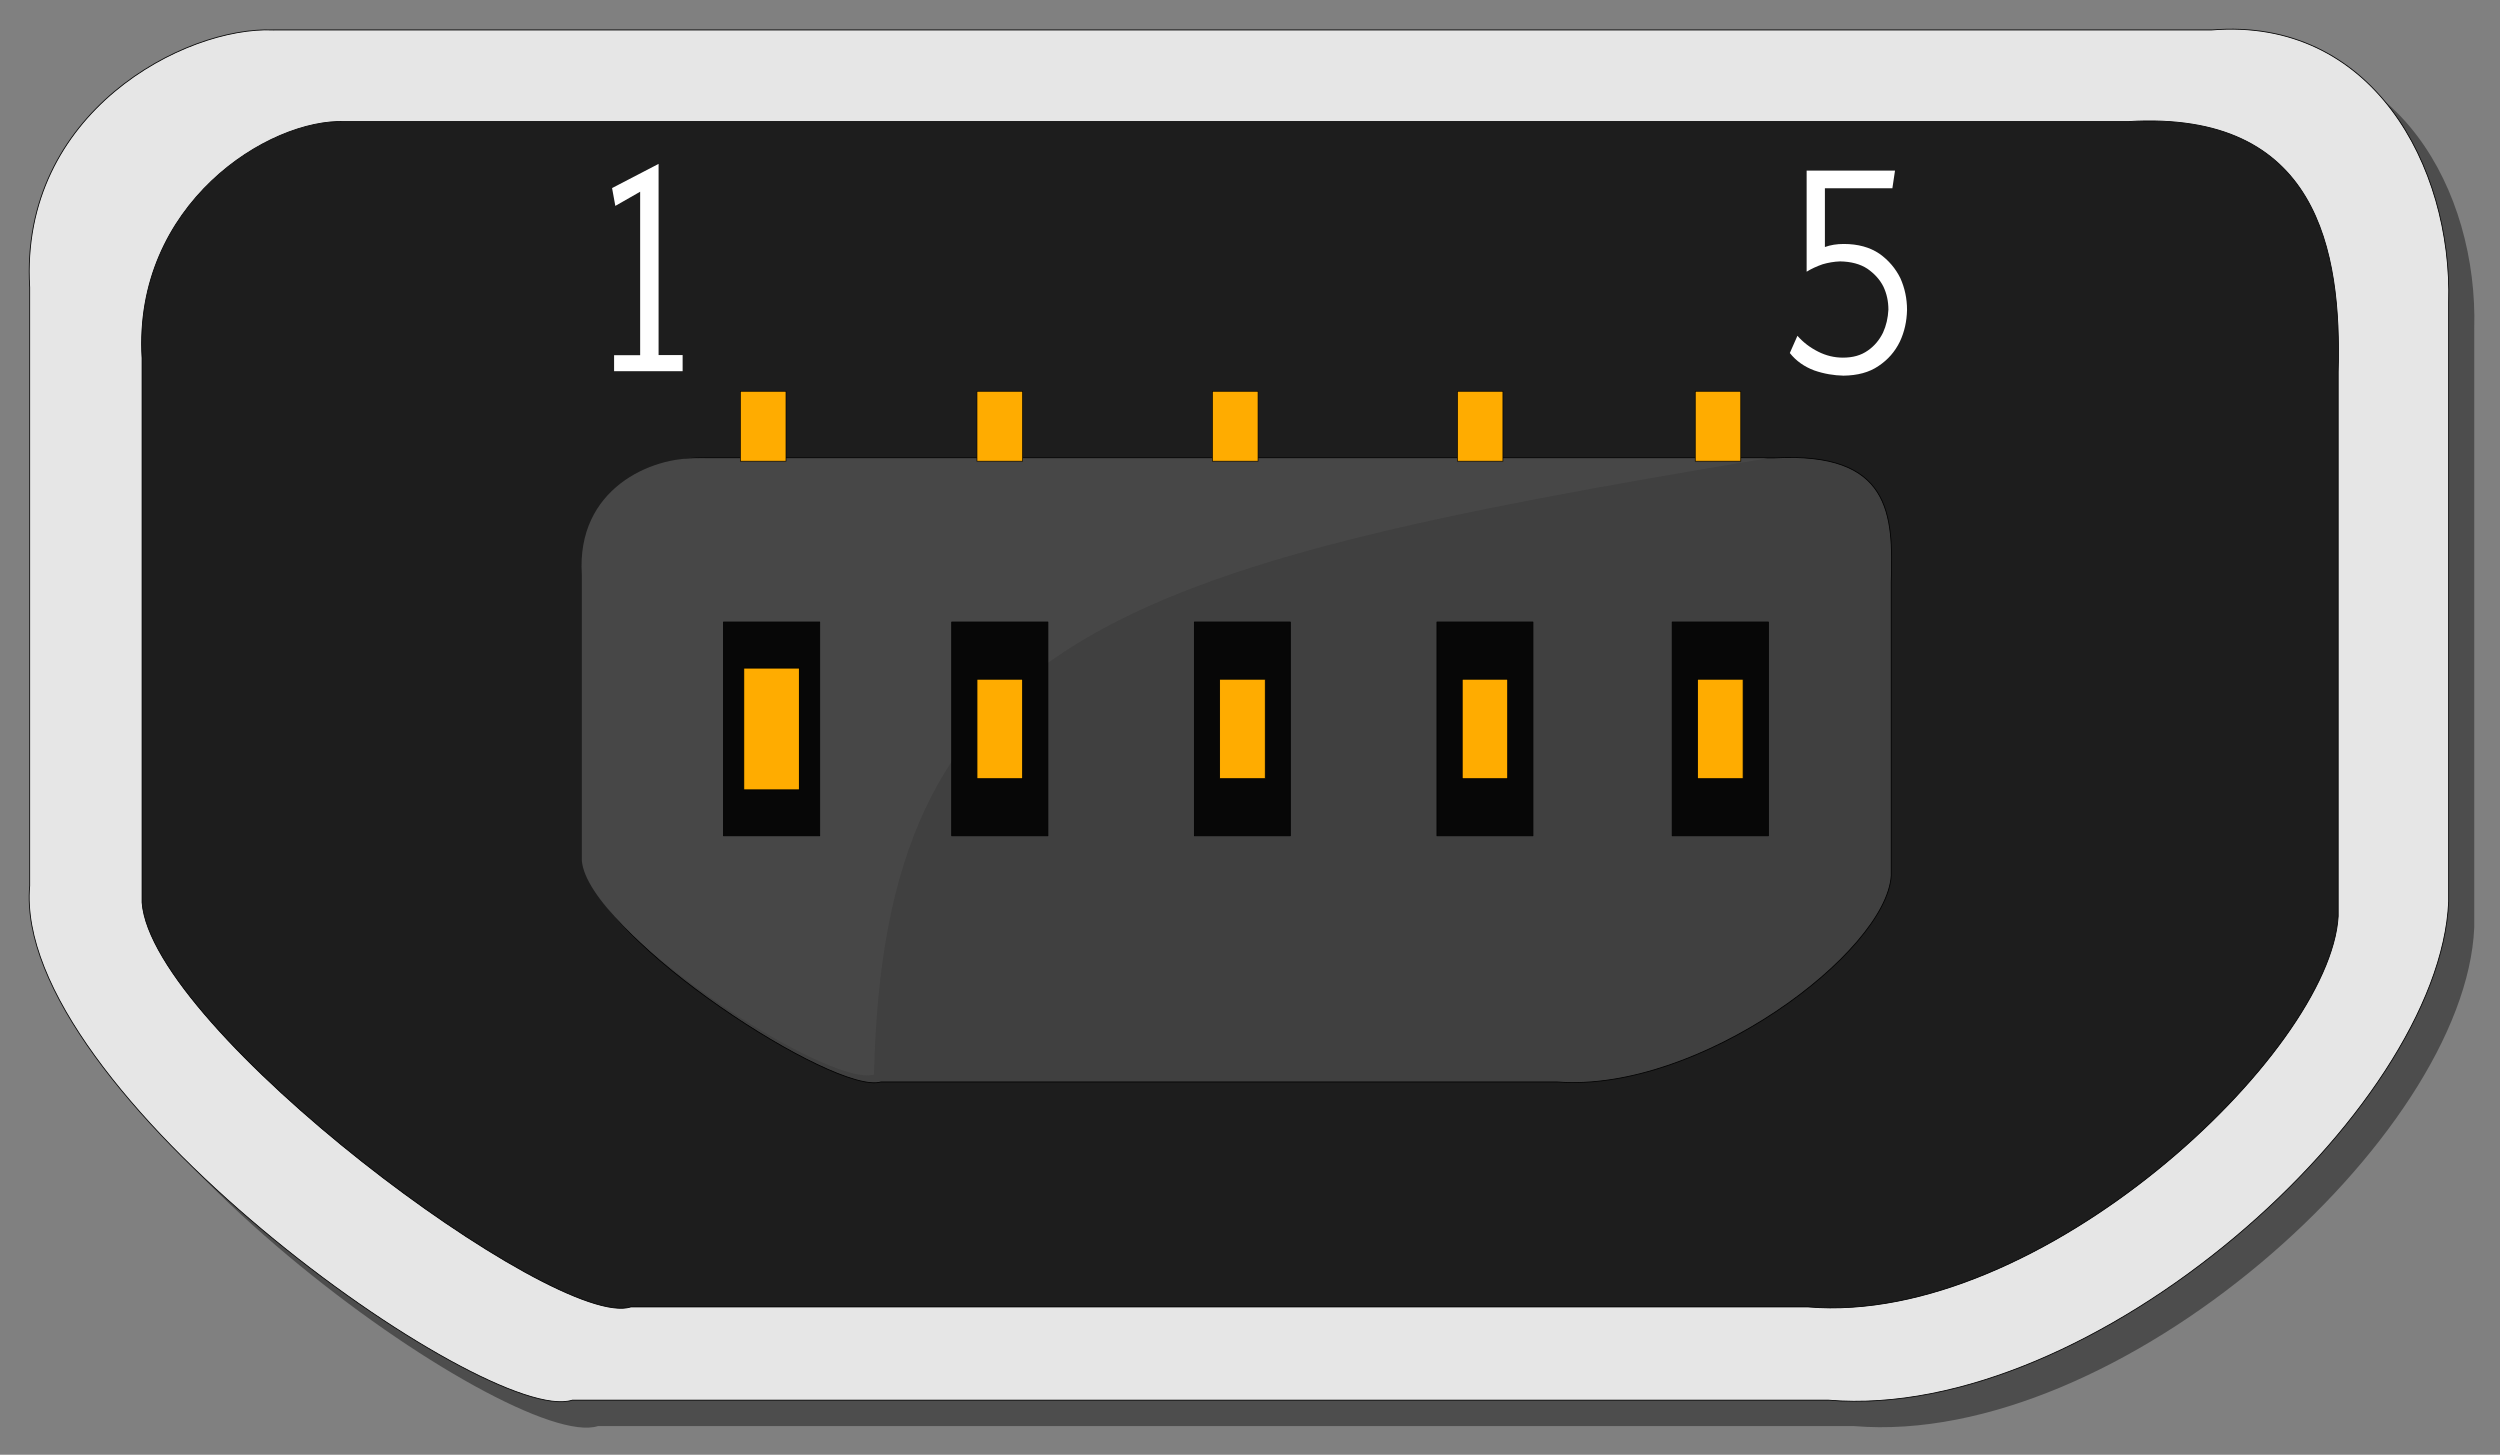 <?xml version="1.0" encoding="UTF-8" standalone="no"?>
<!-- Created with Inkscape (http://www.inkscape.org/) -->

<svg
   xmlns:dc="http://purl.org/dc/elements/1.1/"
   xmlns:cc="http://creativecommons.org/ns#"
   xmlns:rdf="http://www.w3.org/1999/02/22-rdf-syntax-ns#"
   xmlns:svg="http://www.w3.org/2000/svg"
   xmlns="http://www.w3.org/2000/svg"
   xmlns:sodipodi="http://sodipodi.sourceforge.net/DTD/sodipodi-0.dtd"
   xmlns:inkscape="http://www.inkscape.org/namespaces/inkscape"
   width="459.757"
   height="267.532"
   id="svg10798"
   version="1.1"
   inkscape:version="0.48.5 r10040"
   sodipodi:docname="usb_port.svg">
  <rect width="100%" height="100%" fill="#808080" stroke="none"/>
  <defs
     id="defs10800" />
  <sodipodi:namedview
     id="base"
     pagecolor="#ffffff"
     bordercolor="#666666"
     borderopacity="1.0"
     inkscape:pageopacity="0.0"
     inkscape:pageshadow="2"
     inkscape:zoom="0.35"
     inkscape:cx="-370.1062"
     inkscape:cy="73.102321"
     inkscape:document-units="px"
     inkscape:current-layer="layer1"
     showgrid="false"
     fit-margin-top="5"
     fit-margin-left="5"
     fit-margin-right="4.7"
     fit-margin-bottom="5"
     inkscape:window-width="1280"
     inkscape:window-height="778"
     inkscape:window-x="0"
     inkscape:window-y="0"
     inkscape:window-maximized="1" />
  <g
     inkscape:label="Layer 1"
     inkscape:groupmode="layer"
     id="layer1"
     transform="translate(-137.963,-337.932)">
    <g
       transform="matrix(6.299,0,0,-6.299,-953.567,3002.64)"
       id="g41647">
      <path
         d="m 182.009,421.404 56.6,0 c 4.656,0.379 7.031,-3.941 6.914,-7.969 l 0,-17.482 c -0.263,-6.105 -10.377,-15.198 -18.104,-14.552 l -36.676,0 c -2.493,-0.799 -16.369,9.068 -15.842,15.014 l 0,17.476 c -0.306,5.116 4.546,7.625 7.108,7.513"
         style="fill:#4d4d4d;fill-opacity:1;fill-rule:nonzero;stroke:none"
         id="path40881"
         inkscape:connector-curvature="0" />
      <path
         d="m 181.26,422.161 56.602,0 c 4.654,0.379 7.029,-3.941 6.913,-7.969 l 0,-17.481 c -0.264,-6.105 -10.378,-15.198 -18.105,-14.553 l -36.676,0 c -2.493,-0.801 -16.368,9.069 -15.842,15.014 l 0,17.476 c -0.304,5.118 4.546,7.626 7.108,7.513"
         style="fill:#e6e6e6;fill-opacity:1;fill-rule:nonzero;stroke:none"
         id="path40883"
         inkscape:connector-curvature="0" />
      <path
         inkscape:connector-curvature="0"
         id="path40887"
         style="fill:none;stroke:#000000;stroke-width:0.024;stroke-linecap:butt;stroke-linejoin:miter;stroke-miterlimit:4;stroke-opacity:1;stroke-dasharray:none"
         d="m 181.26,422.162 56.602,0 c 4.655,0.379 7.029,-3.94 6.914,-7.969 l 0,-17.482 c -0.265,-6.105 -10.379,-15.198 -18.105,-14.553 l -36.677,0 c -2.493,-0.798 -16.368,9.069 -15.841,15.015 l 0,17.475 c -0.305,5.118 4.545,7.626 7.108,7.513 z" />
      <path
         d="m 183.377,419.486 52.044,0 c 5.539,0.333 6.23,-3.773 6.129,-7.305 l 0,-15.895 c -0.232,-3.989 -8.703,-11.976 -15.477,-11.407 l -34.367,0 c -2.188,-0.704 -13.992,8.086 -14.273,11.807 l 0,15.896 c -0.263,4.484 3.699,7.004 5.944,6.904"
         style="fill:#1d1d1d;fill-opacity:1;fill-rule:nonzero;stroke:none"
         id="path40889"
         inkscape:connector-curvature="0" />
      <path
         inkscape:connector-curvature="0"
         id="path40893"
         style="fill:none;stroke:#000000;stroke-width:0.024;stroke-linecap:butt;stroke-linejoin:miter;stroke-miterlimit:4;stroke-opacity:1;stroke-dasharray:none"
         d="m 183.377,419.488 52.045,0 c 5.539,0.332 6.23,-3.773 6.129,-7.306 l 0,-15.896 c -0.234,-3.987 -8.704,-11.974 -15.478,-11.406 l -34.367,0 c -2.187,-0.703 -13.992,8.088 -14.272,11.808 l 0,15.897 c -0.264,4.484 3.697,7.004 5.943,6.903 z" />
      <path
         d="m 193.888,409.667 31.202,0 c 3.406,0.183 3.475,-1.646 3.412,-3.622 l 0,-8.577 c -0.141,-2.231 -5.588,-6.343 -9.747,-6.023 l -19.748,0 c -1.339,-0.395 -8.353,4.171 -8.528,6.247 l 0,8.578 c -0.159,2.51 2.035,3.45 3.409,3.397"
         style="fill:#404040;fill-opacity:1;fill-rule:nonzero;stroke:none"
         id="path40895"
         inkscape:connector-curvature="0" />
      <path
         inkscape:connector-curvature="0"
         id="path40899"
         style="fill:none;stroke:#000000;stroke-width:0.024;stroke-linecap:butt;stroke-linejoin:miter;stroke-miterlimit:4;stroke-opacity:1;stroke-dasharray:none"
         d="m 193.888,409.668 31.202,0 c 3.406,0.182 3.476,-1.644 3.412,-3.621 l 0,-8.577 c -0.141,-2.231 -5.588,-6.342 -9.747,-6.022 l -19.749,0 c -1.338,-0.397 -8.353,4.17 -8.528,6.247 l 0,8.578 c -0.159,2.507 2.035,3.447 3.41,3.395 z" />
      <path
         d="m 193.685,409.655 31.2,0 c -19.274,-3.196 -25.789,-5.236 -26.082,-17.991 -1.34,-0.397 -8.36,4.172 -8.53,6.248 l 0,8.347 c -0.163,2.508 2.031,3.455 3.412,3.396"
         style="fill:#474747;fill-opacity:1;fill-rule:nonzero;stroke:none"
         id="path40901"
         inkscape:connector-curvature="0" />
      <path
         d="m 194.41,398.634 2.808,0 0,6.241 -2.808,0 0,-6.241 z"
         style="fill:#070707;fill-opacity:1;fill-rule:nonzero;stroke:none"
         id="path40903"
         inkscape:connector-curvature="0" />
      <path
         inkscape:connector-curvature="0"
         id="path40907"
         style="fill:none;stroke:#000000;stroke-width:0.024;stroke-linecap:round;stroke-linejoin:round;stroke-miterlimit:4;stroke-opacity:1;stroke-dasharray:none"
         d="m 194.409,404.876 2.809,0 0,-6.241 -2.809,0 0,6.241 z" />
      <path
         d="m 201.072,398.634 2.808,0 0,6.241 -2.808,0 0,-6.241 z"
         style="fill:#070707;fill-opacity:1;fill-rule:nonzero;stroke:none"
         id="path40909"
         inkscape:connector-curvature="0" />
      <path
         inkscape:connector-curvature="0"
         id="path40913"
         style="fill:none;stroke:#000000;stroke-width:0.024;stroke-linecap:round;stroke-linejoin:round;stroke-miterlimit:4;stroke-opacity:1;stroke-dasharray:none"
         d="m 201.072,404.876 2.808,0 0,-6.241 -2.808,0 0,6.241 z" />
      <path
         d="m 208.157,398.634 2.802,0 0,6.241 -2.802,0 0,-6.241 z"
         style="fill:#070707;fill-opacity:1;fill-rule:nonzero;stroke:none"
         id="path40915"
         inkscape:connector-curvature="0" />
      <path
         inkscape:connector-curvature="0"
         id="path40919"
         style="fill:none;stroke:#000000;stroke-width:0.024;stroke-linecap:round;stroke-linejoin:round;stroke-miterlimit:4;stroke-opacity:1;stroke-dasharray:none"
         d="m 208.157,404.876 2.801,0 0,-6.241 -2.801,0 0,6.241 z" />
      <path
         d="m 215.239,398.634 2.802,0 0,6.241 -2.802,0 0,-6.241 z"
         style="fill:#070707;fill-opacity:1;fill-rule:nonzero;stroke:none"
         id="path40921"
         inkscape:connector-curvature="0" />
      <path
         inkscape:connector-curvature="0"
         id="path40925"
         style="fill:none;stroke:#000000;stroke-width:0.024;stroke-linecap:round;stroke-linejoin:round;stroke-miterlimit:4;stroke-opacity:1;stroke-dasharray:none"
         d="m 215.239,404.876 2.802,0 0,-6.241 -2.802,0 0,6.241 z" />
      <path
         d="m 222.107,398.634 2.808,0 0,6.241 -2.808,0 0,-6.241 z"
         style="fill:#070707;fill-opacity:1;fill-rule:nonzero;stroke:none"
         id="path40927"
         inkscape:connector-curvature="0" />
      <path
         inkscape:connector-curvature="0"
         id="path40931"
         style="fill:none;stroke:#000000;stroke-width:0.024;stroke-linecap:round;stroke-linejoin:round;stroke-miterlimit:4;stroke-opacity:1;stroke-dasharray:none"
         d="m 222.107,404.876 2.808,0 0,-6.241 -2.808,0 0,6.241 z" />
      <path
         d="m 194.9,409.571 1.334,0 0,2.042 -1.334,0 0,-2.042 z"
         style="fill:#ffac00;fill-opacity:1;fill-rule:nonzero;stroke:none"
         id="path40933"
         inkscape:connector-curvature="0" />
      <path
         inkscape:connector-curvature="0"
         id="path40937"
         style="fill:none;stroke:#000000;stroke-width:0.02;stroke-linecap:round;stroke-linejoin:round;stroke-miterlimit:4;stroke-opacity:1;stroke-dasharray:none"
         d="m 194.901,411.613 1.333,0 0,-2.042 -1.333,0 0,2.042 z" />
      <path
         d="m 201.809,409.571 1.334,0 0,2.042 -1.334,0 0,-2.042 z"
         style="fill:#ffac00;fill-opacity:1;fill-rule:nonzero;stroke:none"
         id="path40939"
         inkscape:connector-curvature="0" />
      <path
         inkscape:connector-curvature="0"
         id="path40943"
         style="fill:none;stroke:#000000;stroke-width:0.02;stroke-linecap:round;stroke-linejoin:round;stroke-miterlimit:4;stroke-opacity:1;stroke-dasharray:none"
         d="m 201.809,411.613 1.333,0 0,-2.042 -1.333,0 0,2.042 z" />
      <path
         d="m 208.682,409.571 1.334,0 0,2.042 -1.334,0 0,-2.042 z"
         style="fill:#ffac00;fill-opacity:1;fill-rule:nonzero;stroke:none"
         id="path40945"
         inkscape:connector-curvature="0" />
      <path
         inkscape:connector-curvature="0"
         id="path40949"
         style="fill:none;stroke:#000000;stroke-width:0.02;stroke-linecap:round;stroke-linejoin:round;stroke-miterlimit:4;stroke-opacity:1;stroke-dasharray:none"
         d="m 208.683,411.613 1.333,0 0,-2.042 -1.333,0 0,2.042 z" />
      <path
         d="m 215.837,409.571 1.328,0 0,2.042 -1.328,0 0,-2.042 z"
         style="fill:#ffac00;fill-opacity:1;fill-rule:nonzero;stroke:none"
         id="path40951"
         inkscape:connector-curvature="0" />
      <path
         inkscape:connector-curvature="0"
         id="path40955"
         style="fill:none;stroke:#000000;stroke-width:0.02;stroke-linecap:round;stroke-linejoin:round;stroke-miterlimit:4;stroke-opacity:1;stroke-dasharray:none"
         d="m 215.837,411.613 1.328,0 0,-2.042 -1.328,0 0,2.042 z" />
      <path
         d="m 222.78,409.571 1.329,0 0,2.042 -1.329,0 0,-2.042 z"
         style="fill:#ffac00;fill-opacity:1;fill-rule:nonzero;stroke:none"
         id="path40957"
         inkscape:connector-curvature="0" />
      <path
         inkscape:connector-curvature="0"
         id="path40961"
         style="fill:none;stroke:#000000;stroke-width:0.02;stroke-linecap:round;stroke-linejoin:round;stroke-miterlimit:4;stroke-opacity:1;stroke-dasharray:none"
         d="m 222.78,411.613 1.329,0 0,-2.042 -1.329,0 0,2.042 z" />
      <path
         d="m 225.541,412.73 c 0.188,-0.236 0.426,-0.401 0.714,-0.509 0.286,-0.099 0.573,-0.146 0.853,-0.152 0.41,0.006 0.749,0.094 1.024,0.283 0.275,0.183 0.48,0.419 0.622,0.711 0.133,0.283 0.202,0.59 0.209,0.927 0,0.327 -0.065,0.634 -0.194,0.924 -0.14,0.284 -0.344,0.526 -0.613,0.716 -0.281,0.189 -0.626,0.284 -1.04,0.284 -0.207,0 -0.388,-0.03 -0.551,-0.089 l 0,1.715 1.97,0 0.077,0.516 -2.58,0 0,-2.952 c 0.14,0.087 0.299,0.159 0.469,0.218 0.163,0.047 0.333,0.077 0.508,0.083 0.321,-0.006 0.586,-0.076 0.796,-0.214 0.203,-0.141 0.362,-0.312 0.467,-0.52 0.101,-0.212 0.147,-0.438 0.147,-0.675 -0.012,-0.242 -0.064,-0.467 -0.158,-0.673 -0.105,-0.213 -0.253,-0.391 -0.443,-0.521 -0.2,-0.142 -0.439,-0.207 -0.728,-0.207 -0.251,0 -0.496,0.059 -0.724,0.176 -0.239,0.12 -0.438,0.274 -0.603,0.462"
         style="fill:#ffffff;fill-opacity:1;fill-rule:nonzero;stroke:none"
         id="path40963"
         inkscape:connector-curvature="0" />
      <path
         d="m 193.216,412.199 0,0.472 -0.702,0 0,5.581 -1.358,-0.706 0.095,-0.521 0.725,0.414 0,-4.773 -0.761,0 0,-0.467"
         style="fill:#ffffff;fill-opacity:1;fill-rule:nonzero;stroke:none"
         id="path40965"
         inkscape:connector-curvature="0" />
      <path
         d="m 195,399.975 1.626,0 0,3.557 -1.626,0 0,-3.557 z"
         style="fill:#ffac00;fill-opacity:1;fill-rule:nonzero;stroke:none"
         id="path40967"
         inkscape:connector-curvature="0" />
      <path
         inkscape:connector-curvature="0"
         id="path40971"
         style="fill:none;stroke:#000000;stroke-width:0.029;stroke-linecap:round;stroke-linejoin:round;stroke-miterlimit:4;stroke-opacity:1;stroke-dasharray:none"
         d="m 194.999,403.533 1.627,0 0,-3.557 -1.627,0 0,3.557 z" />
      <path
         d="m 201.809,400.301 1.334,0 0,2.905 -1.334,0 0,-2.905 z"
         style="fill:#ffac00;fill-opacity:1;fill-rule:nonzero;stroke:none"
         id="path40973"
         inkscape:connector-curvature="0" />
      <path
         inkscape:connector-curvature="0"
         id="path40977"
         style="fill:none;stroke:#000000;stroke-width:0.024;stroke-linecap:round;stroke-linejoin:round;stroke-miterlimit:4;stroke-opacity:1;stroke-dasharray:none"
         d="m 201.809,403.207 1.333,0 0,-2.905 -1.333,0 0,2.905 z" />
      <path
         d="m 208.894,400.301 1.334,0 0,2.905 -1.334,0 0,-2.905 z"
         style="fill:#ffac00;fill-opacity:1;fill-rule:nonzero;stroke:none"
         id="path40979"
         inkscape:connector-curvature="0" />
      <path
         inkscape:connector-curvature="0"
         id="path40983"
         style="fill:none;stroke:#000000;stroke-width:0.024;stroke-linecap:round;stroke-linejoin:round;stroke-miterlimit:4;stroke-opacity:1;stroke-dasharray:none"
         d="m 208.893,403.207 1.334,0 0,-2.905 -1.334,0 0,2.905 z" />
      <path
         d="m 215.976,400.301 1.328,0 0,2.905 -1.328,0 0,-2.905 z"
         style="fill:#ffac00;fill-opacity:1;fill-rule:nonzero;stroke:none"
         id="path40985"
         inkscape:connector-curvature="0" />
      <path
         inkscape:connector-curvature="0"
         id="path40989"
         style="fill:none;stroke:#000000;stroke-width:0.024;stroke-linecap:round;stroke-linejoin:round;stroke-miterlimit:4;stroke-opacity:1;stroke-dasharray:none"
         d="m 215.976,403.207 1.328,0 0,-2.905 -1.328,0 0,2.905 z" />
      <path
         d="m 222.844,400.301 1.334,0 0,2.905 -1.334,0 0,-2.905 z"
         style="fill:#ffac00;fill-opacity:1;fill-rule:nonzero;stroke:none"
         id="path40991"
         inkscape:connector-curvature="0" />
      <path
         inkscape:connector-curvature="0"
         id="path40995"
         style="fill:none;stroke:#000000;stroke-width:0.024;stroke-linecap:round;stroke-linejoin:round;stroke-miterlimit:4;stroke-opacity:1;stroke-dasharray:none"
         d="m 222.843,403.207 1.335,0 0,-2.905 -1.335,0 0,2.905 z" />
    </g>
  </g>
</svg>
